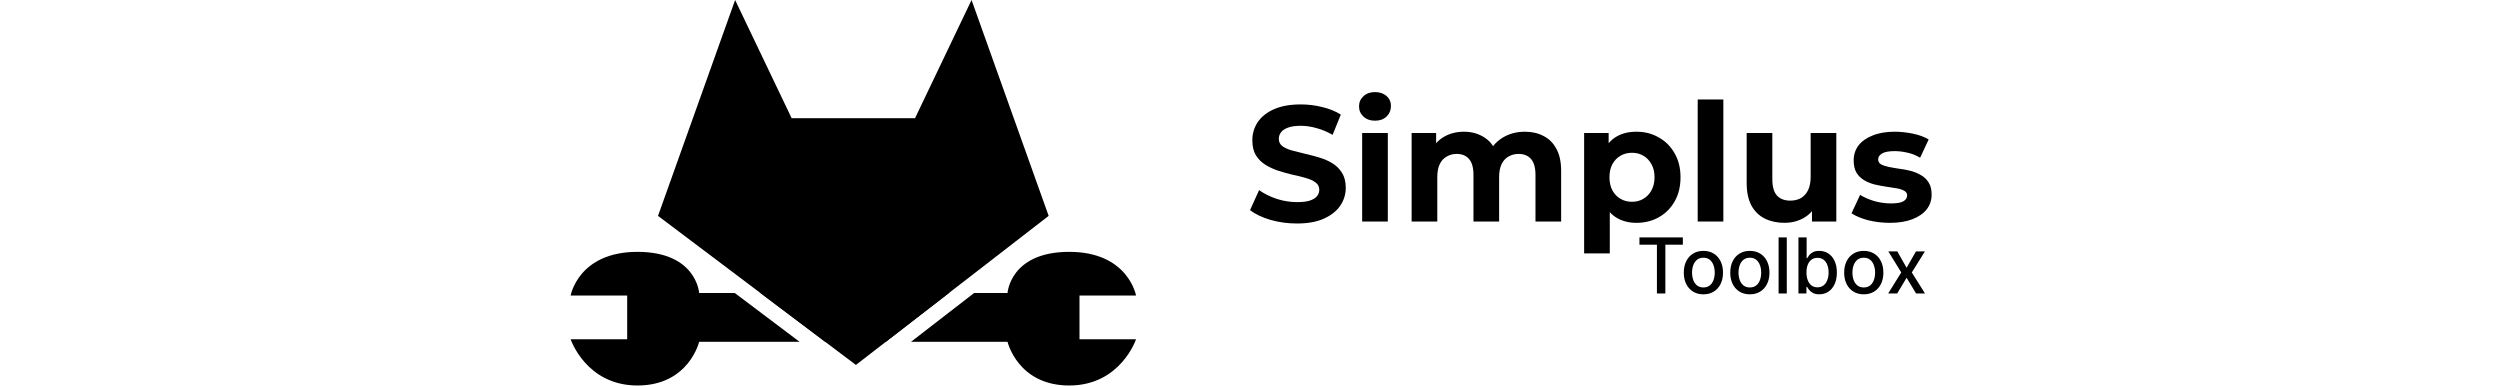 <svg height="48" viewBox="0 0 311 88" fill="none" xmlns="http://www.w3.org/2000/svg">
  <defs>
    <linearGradient id="simplus-logo-gradient" x1="65.035" y1="0" x2="65.035" y2="83.229"
      gradientUnits="userSpaceOnUse">
      <stop stop-color="hsl(0, 79%, 57%)" />
      <stop offset="0.484" stop-color="hsl(0, 75%, 48%)" />
      <stop offset="1" stop-color="hsl(0, 73%, 43%)" />
    </linearGradient>
  </defs>
  <path
    d="M37.988 66.818H29.867C29.867 66.818 29.281 57.44 15.801 57.44C2.32 57.44 0.561 67.404 0.561 67.404H13.456V77.368H0.561C0.561 77.368 4.078 87.918 15.801 87.918C27.523 87.918 29.867 77.954 29.867 77.954H52.773L37.988 66.818ZM78.191 77.954H100.202C100.202 77.954 102.546 87.918 114.269 87.918C125.991 87.918 129.508 77.368 129.508 77.368H116.613V67.404H129.508C129.508 67.404 127.749 57.44 114.269 57.44C100.788 57.44 100.202 66.818 100.202 66.818H92.591L78.191 77.954ZM43.833 66.818H65.035V77.954H58.618L43.833 66.818ZM86.842 66.818L72.442 77.954H65.035V66.818H86.842Z"
    fill="url(#simplus-logo-gradient)" />
  <path
    d="M50.968 26.962L38.073 0L20.489 49.234L65.621 83.229L109.58 49.234L91.996 0L79.101 26.962H65.035H50.968Z"
    fill="url(#simplus-logo-gradient)" />
  <path
    d="M166.198 50.972C164.098 50.972 162.085 50.697 160.159 50.147C158.233 49.571 156.683 48.834 155.508 47.933L157.571 43.357C158.696 44.157 160.022 44.82 161.547 45.345C163.097 45.845 164.66 46.095 166.236 46.095C167.436 46.095 168.399 45.983 169.124 45.758C169.875 45.508 170.425 45.17 170.775 44.745C171.125 44.32 171.3 43.832 171.3 43.282C171.3 42.582 171.025 42.032 170.475 41.631C169.925 41.206 169.199 40.869 168.299 40.619C167.399 40.343 166.399 40.093 165.298 39.868C164.223 39.618 163.135 39.318 162.035 38.968C160.959 38.618 159.972 38.168 159.071 37.618C158.171 37.068 157.433 36.342 156.858 35.442C156.308 34.542 156.033 33.391 156.033 31.991C156.033 30.49 156.433 29.128 157.233 27.902C158.058 26.652 159.284 25.664 160.909 24.939C162.56 24.189 164.623 23.813 167.099 23.813C168.749 23.813 170.375 24.013 171.975 24.414C173.576 24.789 174.989 25.364 176.214 26.139L174.338 30.753C173.113 30.053 171.888 29.54 170.662 29.215C169.437 28.865 168.237 28.69 167.061 28.69C165.886 28.69 164.923 28.827 164.173 29.102C163.423 29.378 162.885 29.74 162.56 30.19C162.235 30.616 162.072 31.116 162.072 31.691C162.072 32.366 162.347 32.916 162.897 33.341C163.448 33.741 164.173 34.066 165.073 34.317C165.973 34.567 166.961 34.817 168.037 35.067C169.137 35.317 170.225 35.605 171.3 35.93C172.4 36.255 173.401 36.692 174.301 37.242C175.201 37.793 175.926 38.518 176.477 39.418C177.052 40.319 177.339 41.456 177.339 42.832C177.339 44.307 176.927 45.658 176.102 46.883C175.276 48.108 174.038 49.096 172.388 49.846C170.762 50.597 168.699 50.972 166.198 50.972Z"
    fill="url(#simplus-logo-gradient)" />
  <path
    d="M181.079 50.522V30.34H186.931V50.522H181.079ZM184.005 27.527C182.93 27.527 182.054 27.214 181.379 26.589C180.704 25.964 180.366 25.189 180.366 24.264C180.366 23.338 180.704 22.563 181.379 21.938C182.054 21.313 182.93 21 184.005 21C185.08 21 185.956 21.3 186.631 21.9C187.306 22.476 187.644 23.226 187.644 24.151C187.644 25.126 187.306 25.939 186.631 26.589C185.981 27.214 185.105 27.527 184.005 27.527Z"
    fill="url(#simplus-logo-gradient)" />
  <path
    d="M218.207 30.04C219.808 30.04 221.221 30.365 222.446 31.016C223.697 31.641 224.672 32.616 225.372 33.941C226.097 35.242 226.46 36.917 226.46 38.968V50.522H220.608V39.868C220.608 38.243 220.271 37.042 219.595 36.267C218.92 35.492 217.97 35.104 216.744 35.104C215.894 35.104 215.131 35.304 214.456 35.705C213.781 36.08 213.256 36.655 212.881 37.43C212.506 38.205 212.318 39.193 212.318 40.394V50.522H206.466V39.868C206.466 38.243 206.129 37.042 205.453 36.267C204.803 35.492 203.865 35.104 202.64 35.104C201.79 35.104 201.027 35.304 200.352 35.705C199.677 36.08 199.152 36.655 198.776 37.43C198.401 38.205 198.214 39.193 198.214 40.394V50.522H192.362V30.34H197.951V35.855L196.901 34.242C197.601 32.866 198.589 31.828 199.864 31.128C201.165 30.403 202.64 30.04 204.291 30.04C206.141 30.04 207.754 30.515 209.13 31.466C210.53 32.391 211.455 33.816 211.905 35.742L209.842 35.179C210.518 33.604 211.593 32.353 213.068 31.428C214.569 30.503 216.282 30.04 218.207 30.04Z"
    fill="url(#simplus-logo-gradient)" />
  <path
    d="M243.634 50.822C241.933 50.822 240.445 50.447 239.17 49.696C237.895 48.946 236.894 47.808 236.169 46.283C235.469 44.732 235.119 42.782 235.119 40.431C235.119 38.055 235.456 36.105 236.132 34.579C236.807 33.054 237.782 31.916 239.057 31.166C240.333 30.415 241.858 30.04 243.634 30.04C245.534 30.04 247.235 30.478 248.735 31.353C250.261 32.203 251.461 33.404 252.337 34.954C253.237 36.505 253.687 38.33 253.687 40.431C253.687 42.557 253.237 44.395 252.337 45.945C251.461 47.496 250.261 48.696 248.735 49.546C247.235 50.397 245.534 50.822 243.634 50.822ZM231.705 57.799V30.34H237.294V34.467L237.182 40.468L237.557 46.433V57.799H231.705ZM242.621 46.02C243.596 46.02 244.459 45.795 245.209 45.345C245.985 44.895 246.597 44.257 247.047 43.432C247.523 42.582 247.76 41.581 247.76 40.431C247.76 39.256 247.523 38.255 247.047 37.43C246.597 36.605 245.985 35.967 245.209 35.517C244.459 35.067 243.596 34.842 242.621 34.842C241.646 34.842 240.77 35.067 239.995 35.517C239.22 35.967 238.607 36.605 238.157 37.43C237.707 38.255 237.482 39.256 237.482 40.431C237.482 41.581 237.707 42.582 238.157 43.432C238.607 44.257 239.22 44.895 239.995 45.345C240.77 45.795 241.646 46.02 242.621 46.02Z"
    fill="url(#simplus-logo-gradient)" />
  <path d="M257.604 50.522V22.688H263.456V50.522H257.604Z" fill="url(#simplus-logo-gradient)" />
  <path
    d="M277.402 50.822C275.727 50.822 274.226 50.497 272.901 49.846C271.6 49.196 270.588 48.208 269.862 46.883C269.137 45.533 268.775 43.82 268.775 41.744V30.34H274.626V40.881C274.626 42.557 274.976 43.795 275.677 44.595C276.402 45.37 277.415 45.758 278.715 45.758C279.615 45.758 280.416 45.57 281.116 45.195C281.816 44.795 282.366 44.195 282.766 43.394C283.167 42.569 283.367 41.544 283.367 40.319V30.34H289.218V50.522H283.667V44.97L284.679 46.583C284.004 47.983 283.004 49.046 281.679 49.771C280.378 50.472 278.953 50.822 277.402 50.822Z"
    fill="url(#simplus-logo-gradient)" />
  <path
    d="M301.429 50.822C299.704 50.822 298.041 50.622 296.44 50.221C294.865 49.796 293.614 49.271 292.689 48.646L294.64 44.445C295.565 45.02 296.653 45.495 297.903 45.87C299.179 46.22 300.429 46.395 301.654 46.395C303.005 46.395 303.955 46.233 304.505 45.908C305.08 45.583 305.368 45.133 305.368 44.557C305.368 44.082 305.143 43.732 304.693 43.507C304.268 43.257 303.693 43.069 302.967 42.944C302.242 42.819 301.442 42.694 300.567 42.569C299.716 42.444 298.854 42.282 297.978 42.081C297.103 41.856 296.303 41.531 295.577 41.106C294.852 40.681 294.265 40.106 293.814 39.381C293.389 38.656 293.177 37.718 293.177 36.567C293.177 35.292 293.539 34.167 294.265 33.191C295.015 32.216 296.09 31.453 297.491 30.903C298.891 30.328 300.567 30.04 302.517 30.04C303.893 30.04 305.293 30.19 306.718 30.49C308.144 30.791 309.332 31.228 310.282 31.803L308.331 35.967C307.356 35.392 306.368 35.004 305.368 34.804C304.393 34.579 303.442 34.467 302.517 34.467C301.217 34.467 300.266 34.642 299.666 34.992C299.066 35.342 298.766 35.792 298.766 36.342C298.766 36.842 298.979 37.218 299.404 37.468C299.854 37.718 300.441 37.918 301.167 38.068C301.892 38.218 302.68 38.355 303.53 38.48C304.405 38.58 305.28 38.743 306.156 38.968C307.031 39.193 307.819 39.518 308.519 39.943C309.244 40.343 309.832 40.906 310.282 41.631C310.732 42.332 310.957 43.257 310.957 44.407C310.957 45.658 310.582 46.77 309.832 47.746C309.082 48.696 307.994 49.446 306.568 49.996C305.168 50.547 303.455 50.822 301.429 50.822Z"
    fill="url(#simplus-logo-gradient)" />
  <path d="M244.322 55.806V54.145H254.219V55.806H250.229V66.933H248.305V55.806H244.322Z"
    fill="url(#simplus-logo-gradient)" />
  <path
    d="M258.905 67.126C258.006 67.126 257.221 66.921 256.551 66.508C255.881 66.096 255.36 65.52 254.99 64.779C254.619 64.038 254.434 63.172 254.434 62.181C254.434 61.186 254.619 60.316 254.99 59.571C255.36 58.826 255.881 58.247 256.551 57.835C257.221 57.423 258.006 57.217 258.905 57.217C259.804 57.217 260.589 57.423 261.259 57.835C261.929 58.247 262.45 58.826 262.82 59.571C263.191 60.316 263.376 61.186 263.376 62.181C263.376 63.172 263.191 64.038 262.82 64.779C262.45 65.52 261.929 66.096 261.259 66.508C260.589 66.921 259.804 67.126 258.905 67.126ZM258.911 65.559C259.494 65.559 259.977 65.405 260.36 65.097C260.743 64.789 261.026 64.379 261.209 63.867C261.396 63.355 261.49 62.791 261.49 62.175C261.49 61.563 261.396 61.001 261.209 60.489C261.026 59.973 260.743 59.559 260.36 59.246C259.977 58.934 259.494 58.778 258.911 58.778C258.324 58.778 257.837 58.934 257.45 59.246C257.067 59.559 256.782 59.973 256.595 60.489C256.411 61.001 256.32 61.563 256.32 62.175C256.32 62.791 256.411 63.355 256.595 63.867C256.782 64.379 257.067 64.789 257.45 65.097C257.837 65.405 258.324 65.559 258.911 65.559Z"
    fill="url(#simplus-logo-gradient)" />
  <path
    d="M269.5 67.126C268.601 67.126 267.816 66.921 267.146 66.508C266.475 66.096 265.955 65.52 265.585 64.779C265.214 64.038 265.029 63.172 265.029 62.181C265.029 61.186 265.214 60.316 265.585 59.571C265.955 58.826 266.475 58.247 267.146 57.835C267.816 57.423 268.601 57.217 269.5 57.217C270.399 57.217 271.184 57.423 271.854 57.835C272.524 58.247 273.044 58.826 273.415 59.571C273.785 60.316 273.971 61.186 273.971 62.181C273.971 63.172 273.785 64.038 273.415 64.779C273.044 65.52 272.524 66.096 271.854 66.508C271.184 66.921 270.399 67.126 269.5 67.126ZM269.506 65.559C270.089 65.559 270.572 65.405 270.955 65.097C271.338 64.789 271.621 64.379 271.804 63.867C271.991 63.355 272.085 62.791 272.085 62.175C272.085 61.563 271.991 61.001 271.804 60.489C271.621 59.973 271.338 59.559 270.955 59.246C270.572 58.934 270.089 58.778 269.506 58.778C268.919 58.778 268.432 58.934 268.045 59.246C267.662 59.559 267.377 59.973 267.189 60.489C267.006 61.001 266.915 61.563 266.915 62.175C266.915 62.791 267.006 63.355 267.189 63.867C267.377 64.379 267.662 64.789 268.045 65.097C268.432 65.405 268.919 65.559 269.506 65.559Z"
    fill="url(#simplus-logo-gradient)" />
  <path d="M277.922 54.145V66.933H276.055V54.145H277.922Z" fill="url(#simplus-logo-gradient)" />
  <path
    d="M280.583 66.933V54.145H282.45V58.897H282.563C282.671 58.697 282.827 58.466 283.031 58.204C283.235 57.941 283.518 57.712 283.88 57.517C284.242 57.317 284.721 57.217 285.316 57.217C286.09 57.217 286.781 57.413 287.389 57.804C287.997 58.195 288.474 58.759 288.819 59.496C289.169 60.233 289.344 61.12 289.344 62.156C289.344 63.193 289.171 64.082 288.825 64.822C288.48 65.559 288.005 66.127 287.402 66.527C286.798 66.923 286.109 67.12 285.335 67.12C284.752 67.12 284.275 67.022 283.905 66.827C283.539 66.631 283.251 66.402 283.043 66.14C282.835 65.878 282.675 65.645 282.563 65.441H282.406V66.933H280.583ZM282.413 62.138C282.413 62.812 282.51 63.403 282.706 63.911C282.902 64.419 283.185 64.816 283.555 65.103C283.926 65.386 284.38 65.528 284.917 65.528C285.474 65.528 285.941 65.38 286.315 65.085C286.69 64.785 286.973 64.379 287.164 63.867C287.36 63.355 287.458 62.779 287.458 62.138C287.458 61.505 287.362 60.937 287.171 60.433C286.983 59.929 286.7 59.532 286.321 59.24C285.947 58.949 285.479 58.803 284.917 58.803C284.375 58.803 283.917 58.943 283.543 59.221C283.172 59.5 282.891 59.89 282.7 60.389C282.508 60.889 282.413 61.471 282.413 62.138Z"
    fill="url(#simplus-logo-gradient)" />
  <path
    d="M295.48 67.126C294.581 67.126 293.796 66.921 293.126 66.508C292.456 66.096 291.936 65.52 291.565 64.779C291.195 64.038 291.009 63.172 291.009 62.181C291.009 61.186 291.195 60.316 291.565 59.571C291.936 58.826 292.456 58.247 293.126 57.835C293.796 57.423 294.581 57.217 295.48 57.217C296.379 57.217 297.164 57.423 297.834 57.835C298.504 58.247 299.025 58.826 299.395 59.571C299.766 60.316 299.951 61.186 299.951 62.181C299.951 63.172 299.766 64.038 299.395 64.779C299.025 65.52 298.504 66.096 297.834 66.508C297.164 66.921 296.379 67.126 295.48 67.126ZM295.486 65.559C296.069 65.559 296.552 65.405 296.935 65.097C297.318 64.789 297.601 64.379 297.784 63.867C297.972 63.355 298.065 62.791 298.065 62.175C298.065 61.563 297.972 61.001 297.784 60.489C297.601 59.973 297.318 59.559 296.935 59.246C296.552 58.934 296.069 58.778 295.486 58.778C294.899 58.778 294.412 58.934 294.025 59.246C293.642 59.559 293.357 59.973 293.17 60.489C292.987 61.001 292.895 61.563 292.895 62.175C292.895 62.791 292.987 63.355 293.17 63.867C293.357 64.379 293.642 64.789 294.025 65.097C294.412 65.405 294.899 65.559 295.486 65.559Z"
    fill="url(#simplus-logo-gradient)" />
  <path
    d="M303.131 57.342L305.248 61.076L307.383 57.342H309.425L306.434 62.138L309.45 66.933H307.408L305.248 63.349L303.093 66.933H301.045L304.03 62.138L301.083 57.342H303.131Z"
    fill="url(#simplus-logo-gradient)" />
</svg>